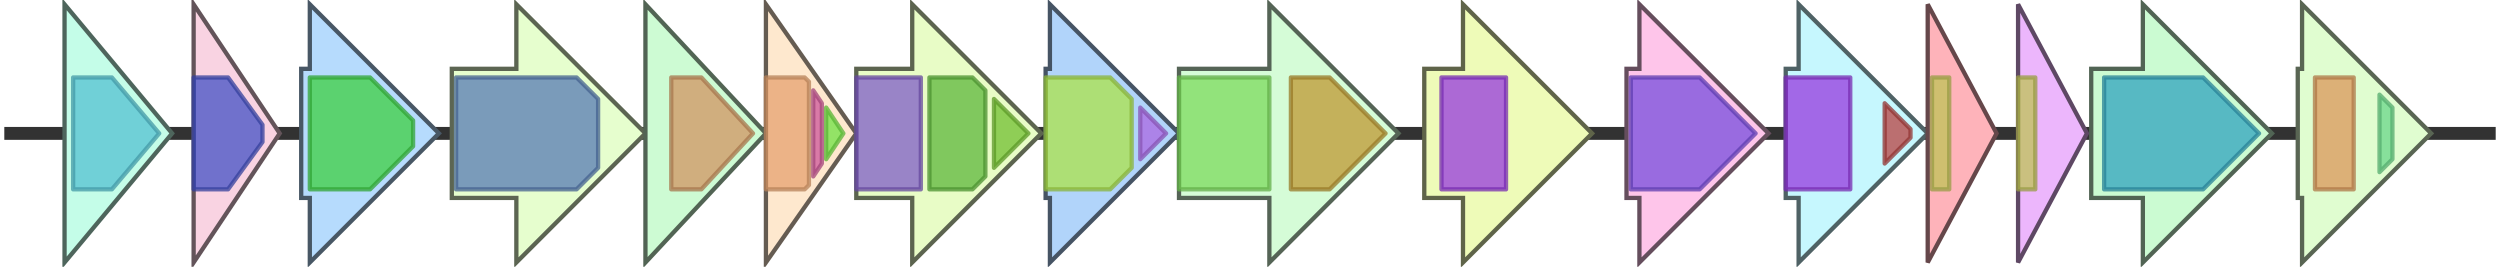 <svg version="1.1" baseProfile="full" xmlns="http://www.w3.org/2000/svg" width="581" height="62">
	<line x1="1" y1="31" x2="580" y2="31" style="stroke:rgb(50,50,50); stroke-width:3 "/>
	<g>
		<title>nirJ1</title>
		<polygon class="nirJ1" points="331,16 340,16 340,1 370,31 340,61 340,46 331,46" fill="rgb(238,251,184)" fill-opacity="1.0" stroke="rgb(95,100,73)" stroke-width="1" />
		<g>
			<title>PF04055</title>
			<rect class="PF04055" x="335" y="18" stroke-linejoin="round" width="15" height="26" fill="rgb(149,56,222)" stroke="rgb(119,44,177)" stroke-width="1" opacity="0.75" />
		</g>
	</g>
	<g>
		<title>hemB</title>
		<polygon class="hemB" points="378,16 381,16 381,1 411,31 381,61 381,46 378,46" fill="rgb(254,197,234)" fill-opacity="1.0" stroke="rgb(101,78,93)" stroke-width="1" />
		<g>
			<title>PF00490</title>
			<polygon class="PF00490" points="379,18 395,18 408,31 395,44 379,44" stroke-linejoin="round" width="31" height="26" fill="rgb(119,78,220)" stroke="rgb(95,62,176)" stroke-width="1" opacity="0.75" />
		</g>
	</g>
	<g>
		<title>nirJ2</title>
		<polygon class="nirJ2" points="415,16 418,16 418,1 448,31 418,61 418,46 415,46" fill="rgb(198,247,254)" fill-opacity="1.0" stroke="rgb(79,98,101)" stroke-width="1" />
		<g>
			<title>PF04055</title>
			<rect class="PF04055" x="415" y="18" stroke-linejoin="round" width="15" height="26" fill="rgb(149,56,222)" stroke="rgb(119,44,177)" stroke-width="1" opacity="0.75" />
		</g>
		<g>
			<title>PF13186</title>
			<polygon class="PF13186" points="438,24 444,30 444,32 438,38" stroke-linejoin="round" width="6" height="26" fill="rgb(183,66,65)" stroke="rgb(146,52,51)" stroke-width="1" opacity="0.75" />
		</g>
	</g>
	<g>
		<title>nirD</title>
		<polygon class="nirD" points="448,16 448,16 448,1 464,31 448,61 448,46 448,46" fill="rgb(254,179,186)" fill-opacity="1.0" stroke="rgb(101,71,74)" stroke-width="1" />
		<g>
			<title>PF13404</title>
			<rect class="PF13404" x="449" y="18" stroke-linejoin="round" width="4" height="26" fill="rgb(190,195,86)" stroke="rgb(152,156,68)" stroke-width="1" opacity="0.75" />
		</g>
	</g>
	<g>
		<title>nirL</title>
		<polygon class="nirL" points="469,16 469,16 469,1 485,31 469,61 469,46 469,46" fill="rgb(236,182,252)" fill-opacity="1.0" stroke="rgb(94,72,100)" stroke-width="1" />
		<g>
			<title>PF13404</title>
			<rect class="PF13404" x="469" y="18" stroke-linejoin="round" width="4" height="26" fill="rgb(190,195,86)" stroke="rgb(152,156,68)" stroke-width="1" opacity="0.75" />
		</g>
	</g>
	<g>
		<title>hemL</title>
		<polygon class="hemL" points="486,16 498,16 498,1 528,31 498,61 498,46 486,46" fill="rgb(203,251,210)" fill-opacity="1.0" stroke="rgb(81,100,84)" stroke-width="1" />
		<g>
			<title>PF00202</title>
			<polygon class="PF00202" points="489,18 512,18 525,31 512,44 489,44" stroke-linejoin="round" width="39" height="26" fill="rgb(49,163,189)" stroke="rgb(39,130,151)" stroke-width="1" opacity="0.75" />
		</g>
	</g>
	<g>
		<title>orf311</title>
		<polygon class="orf311" points="534,16 535,16 535,1 565,31 535,61 535,46 534,46" fill="rgb(224,253,208)" fill-opacity="1.0" stroke="rgb(89,101,83)" stroke-width="1" />
		<g>
			<title>PF07833</title>
			<rect class="PF07833" x="538" y="18" stroke-linejoin="round" width="9" height="26" fill="rgb(219,151,89)" stroke="rgb(175,120,71)" stroke-width="1" opacity="0.75" />
		</g>
		<g>
			<title>PF00395</title>
			<polygon class="PF00395" points="553,22 556,25 556,37 553,40" stroke-linejoin="round" width="3" height="26" fill="rgb(106,215,138)" stroke="rgb(84,172,110)" stroke-width="1" opacity="0.75" />
		</g>
	</g>
	<g>
		<title>tatC</title>
		<polygon class="tatC" points="15,16 15,16 15,1 40,31 15,61 15,46 15,46" fill="rgb(196,253,232)" fill-opacity="1.0" stroke="rgb(78,101,92)" stroke-width="1" />
		<g>
			<title>PF00902</title>
			<polygon class="PF00902" points="17,18 26,18 37,31 37,31 26,44 17,44" stroke-linejoin="round" width="20" height="26" fill="rgb(84,193,209)" stroke="rgb(67,154,167)" stroke-width="1" opacity="0.75" />
		</g>
	</g>
	<g>
		<title>ligT</title>
		<polygon class="ligT" points="45,16 45,16 45,1 65,31 45,61 45,46 45,46" fill="rgb(249,211,226)" fill-opacity="1.0" stroke="rgb(99,84,90)" stroke-width="1" />
		<g>
			<title>PF13563</title>
			<polygon class="PF13563" points="45,18 53,18 61,29 61,33 53,44 45,44" stroke-linejoin="round" width="16" height="26" fill="rgb(67,81,196)" stroke="rgb(53,64,156)" stroke-width="1" opacity="0.75" />
		</g>
	</g>
	<g>
		<title>hep2</title>
		<polygon class="hep2" points="70,16 72,16 72,1 102,31 72,61 72,46 70,46" fill="rgb(182,219,253)" fill-opacity="1.0" stroke="rgb(72,87,101)" stroke-width="1" />
		<g>
			<title>PF00348</title>
			<polygon class="PF00348" points="72,18 86,18 96,28 96,34 86,44 72,44" stroke-linejoin="round" width="24" height="26" fill="rgb(61,206,65)" stroke="rgb(48,164,52)" stroke-width="1" opacity="0.75" />
		</g>
	</g>
	<g>
		<title>ccs1</title>
		<polygon class="ccs1" points="105,16 120,16 120,1 150,31 120,61 120,46 105,46" fill="rgb(230,254,206)" fill-opacity="1.0" stroke="rgb(92,101,82)" stroke-width="1" />
		<g>
			<title>PF05140</title>
			<polygon class="PF05140" points="106,18 134,18 139,23 139,39 134,44 106,44" stroke-linejoin="round" width="33" height="26" fill="rgb(86,122,179)" stroke="rgb(68,97,143)" stroke-width="1" opacity="0.75" />
		</g>
	</g>
	<g>
		<title>ccsA</title>
		<polygon class="ccsA" points="150,16 150,16 150,1 178,31 150,61 150,46 150,46" fill="rgb(205,251,211)" fill-opacity="1.0" stroke="rgb(82,100,84)" stroke-width="1" />
		<g>
			<title>PF01578</title>
			<polygon class="PF01578" points="156,18 163,18 175,31 163,44 156,44" stroke-linejoin="round" width="21" height="26" fill="rgb(209,148,97)" stroke="rgb(167,118,77)" stroke-width="1" opacity="0.75" />
		</g>
	</g>
	<g>
		<title>cysGB</title>
		<polygon class="cysGB" points="178,16 178,16 178,1 199,31 178,61 178,46 178,46" fill="rgb(254,232,206)" fill-opacity="1.0" stroke="rgb(101,92,82)" stroke-width="1" />
		<g>
			<title>PF13241</title>
			<polygon class="PF13241" points="178,18 187,18 188,19 188,43 187,44 178,44" stroke-linejoin="round" width="10" height="26" fill="rgb(229,162,111)" stroke="rgb(183,129,88)" stroke-width="1" opacity="0.75" />
		</g>
		<g>
			<title>PF14824</title>
			<polygon class="PF14824" points="189,21 191,24 191,38 189,41" stroke-linejoin="round" width="2" height="26" fill="rgb(204,86,153)" stroke="rgb(163,68,122)" stroke-width="1" opacity="0.75" />
		</g>
		<g>
			<title>PF10414</title>
			<polygon class="PF10414" points="192,25 196,31 192,37" stroke-linejoin="round" width="5" height="26" fill="rgb(111,225,67)" stroke="rgb(88,180,53)" stroke-width="1" opacity="0.75" />
		</g>
	</g>
	<g>
		<title>hemA2</title>
		<polygon class="hemA2" points="199,16 212,16 212,1 242,31 212,61 212,46 199,46" fill="rgb(232,252,198)" fill-opacity="1.0" stroke="rgb(92,100,79)" stroke-width="1" />
		<g>
			<title>PF05201</title>
			<rect class="PF05201" x="199" y="18" stroke-linejoin="round" width="15" height="26" fill="rgb(127,92,198)" stroke="rgb(101,73,158)" stroke-width="1" opacity="0.75" />
		</g>
		<g>
			<title>PF01488</title>
			<polygon class="PF01488" points="216,18 226,18 229,21 229,41 226,44 216,44" stroke-linejoin="round" width="13" height="26" fill="rgb(94,182,59)" stroke="rgb(75,145,47)" stroke-width="1" opacity="0.75" />
		</g>
		<g>
			<title>PF00745</title>
			<polygon class="PF00745" points="231,23 239,31 231,39" stroke-linejoin="round" width="9" height="26" fill="rgb(114,191,48)" stroke="rgb(91,152,38)" stroke-width="1" opacity="0.75" />
		</g>
	</g>
	<g>
		<title>hemC</title>
		<polygon class="hemC" points="243,16 244,16 244,1 274,31 244,61 244,46 243,46" fill="rgb(177,212,250)" fill-opacity="1.0" stroke="rgb(70,84,100)" stroke-width="1" />
		<g>
			<title>PF01379</title>
			<polygon class="PF01379" points="243,18 258,18 263,23 263,39 258,44 243,44" stroke-linejoin="round" width="20" height="26" fill="rgb(172,226,73)" stroke="rgb(137,180,58)" stroke-width="1" opacity="0.75" />
		</g>
		<g>
			<title>PF03900</title>
			<polygon class="PF03900" points="265,25 271,31 265,37" stroke-linejoin="round" width="7" height="26" fill="rgb(171,104,225)" stroke="rgb(136,83,180)" stroke-width="1" opacity="0.75" />
		</g>
	</g>
	<g>
		<title>hemD</title>
		<polygon class="hemD" points="274,16 295,16 295,1 325,31 295,61 295,46 274,46" fill="rgb(213,252,215)" fill-opacity="1.0" stroke="rgb(85,100,86)" stroke-width="1" />
		<g>
			<title>PF00590</title>
			<rect class="PF00590" x="274" y="18" stroke-linejoin="round" width="21" height="26" fill="rgb(124,218,92)" stroke="rgb(99,174,73)" stroke-width="1" opacity="0.75" />
		</g>
		<g>
			<title>PF02602</title>
			<polygon class="PF02602" points="300,18 309,18 322,31 309,44 300,44" stroke-linejoin="round" width="23" height="26" fill="rgb(191,152,50)" stroke="rgb(152,121,39)" stroke-width="1" opacity="0.75" />
		</g>
	</g>
</svg>
